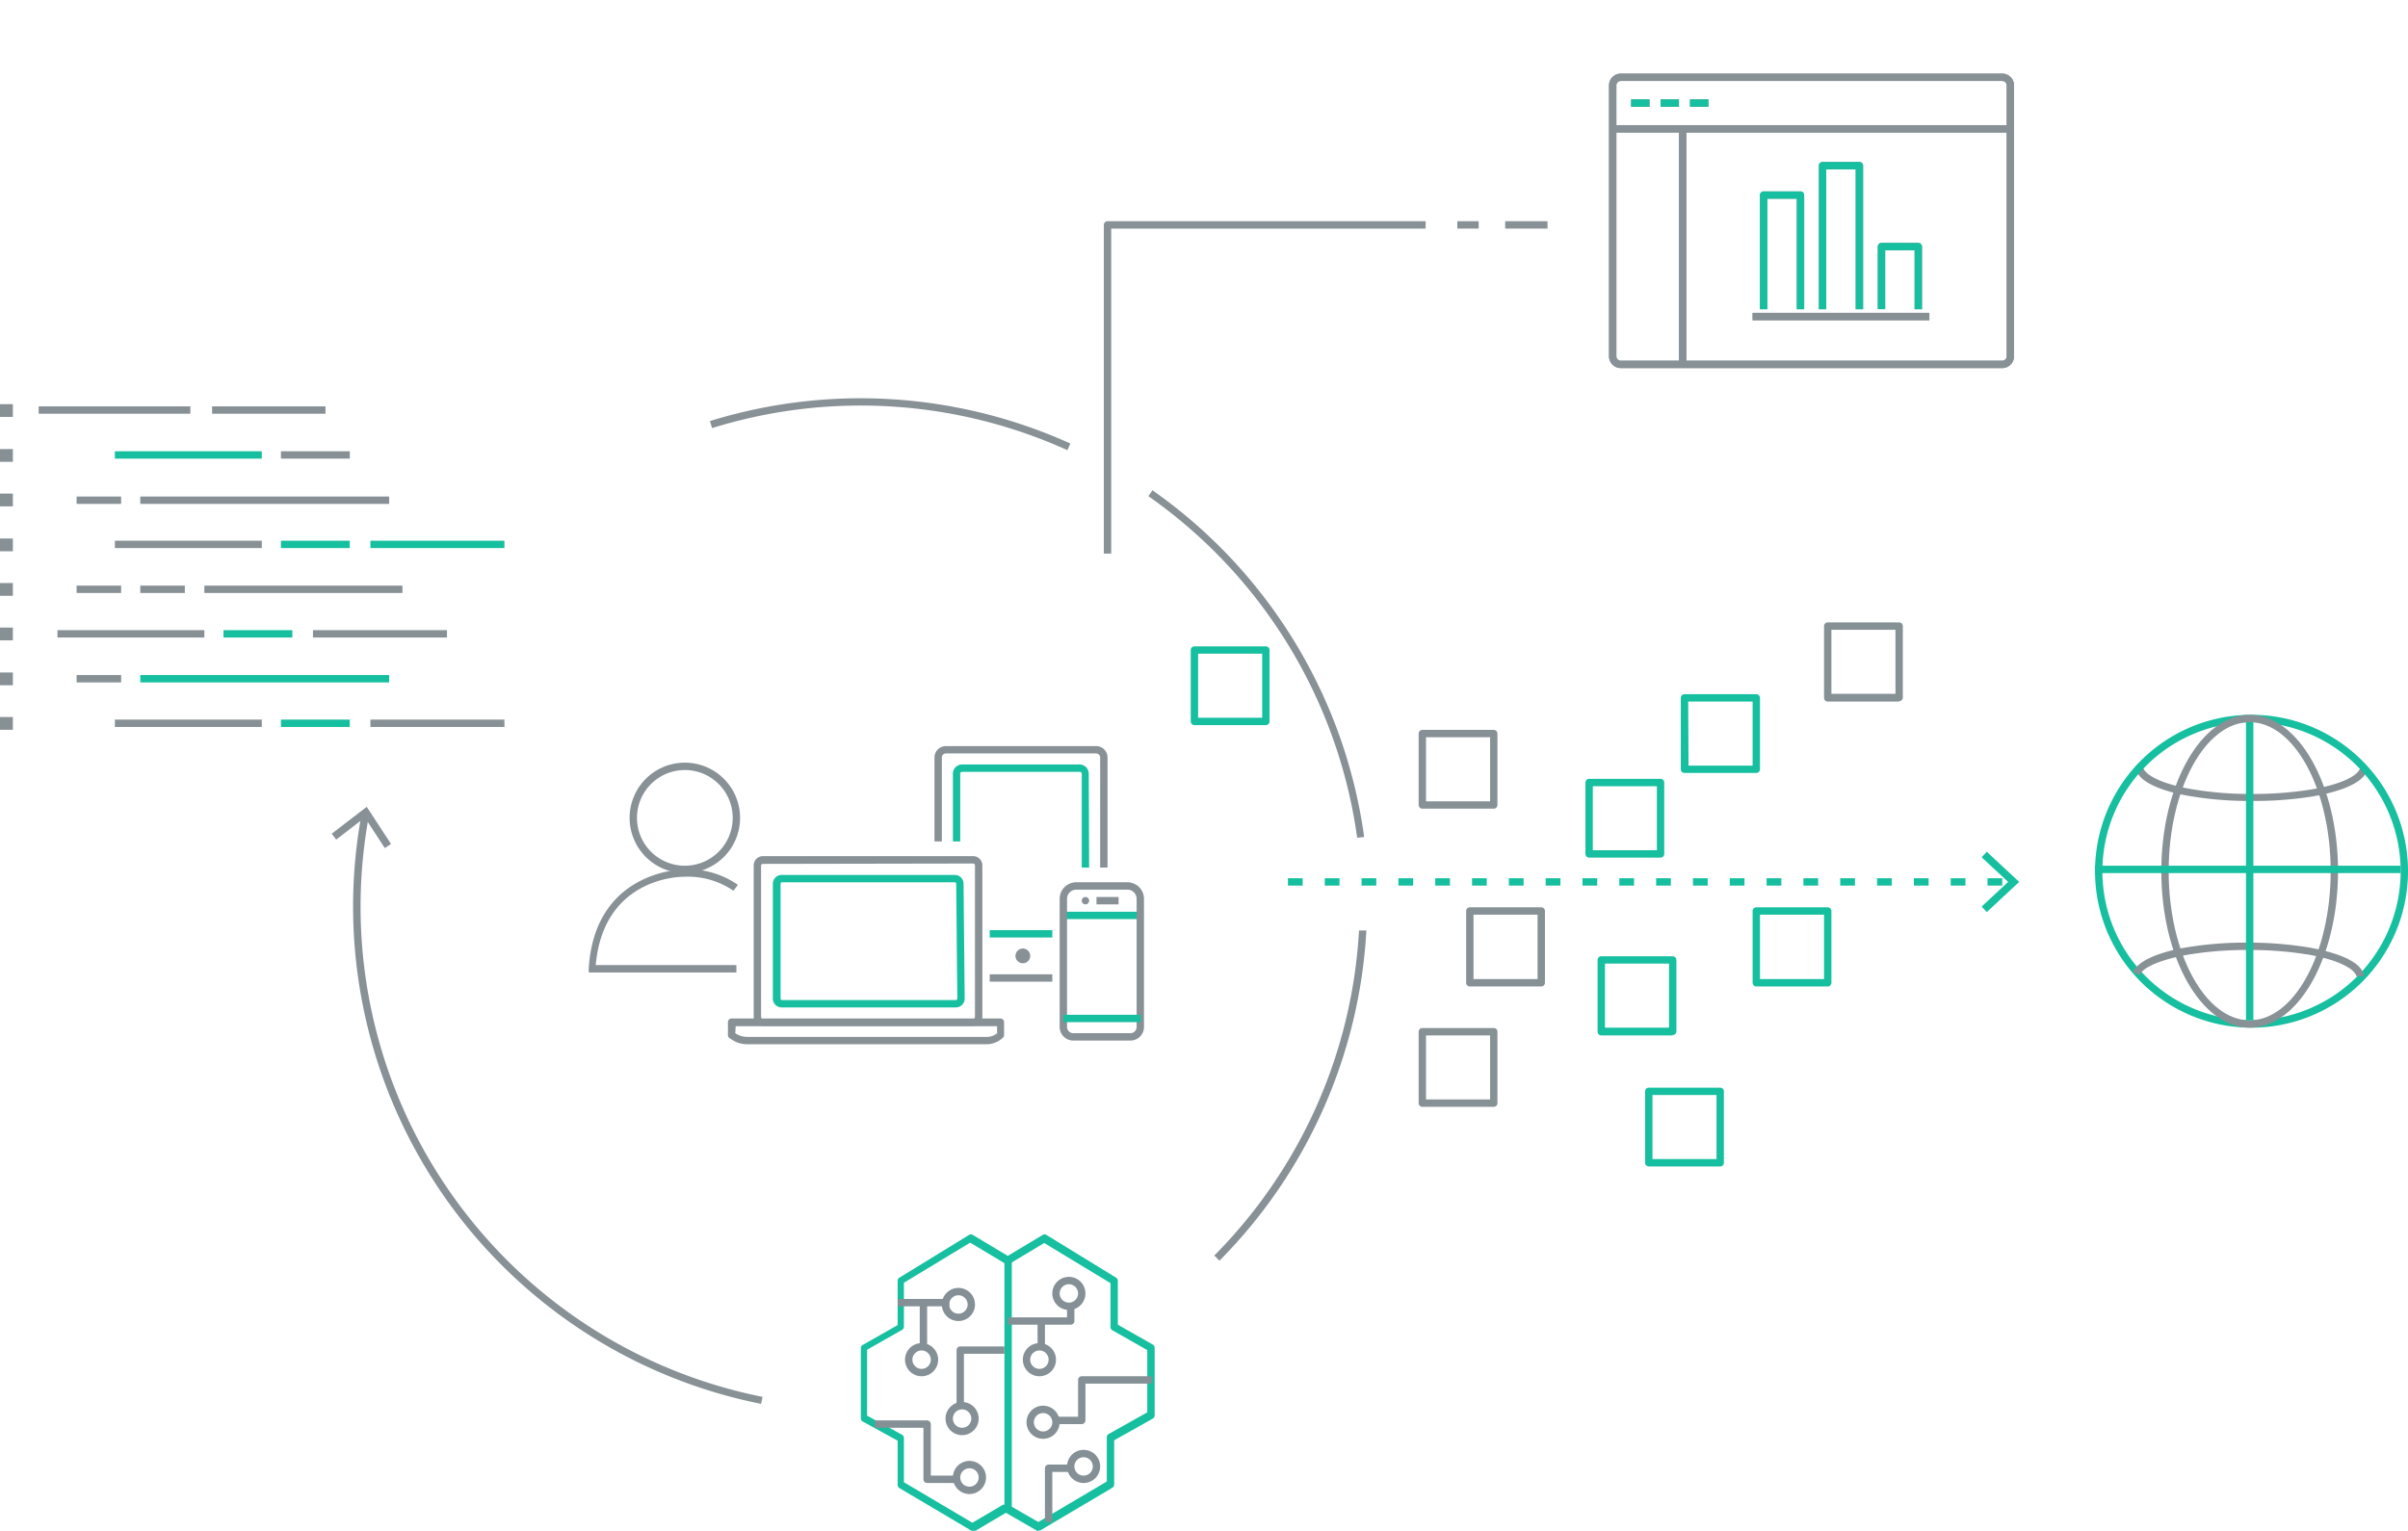 <svg xmlns="http://www.w3.org/2000/svg" id="graphic-del-financial-secondary" width="654" height="415.9" viewBox="0 0 654 415.9">
    <defs>
        <clipPath id="clip-path">
            <path id="Rectangle_9159" fill="none" d="M0 0H654V415.9H0z"/>
        </clipPath>
        <style>
            .cls-3{fill:#879196}.cls-4{fill:#879195}.cls-5{fill:#16bf9f}.cls-6{fill:#869196}.cls-7{fill:#849095}.cls-8{fill:#869095}
        </style>
    </defs>
    <g id="graphic-del-financial-secondary-2" transform="translate(327 207.95)">
        <g id="graphic-del-financial-secondary-3" clip-path="url(#clip-path)" transform="translate(-327 -207.95)">
            <path id="Path_9161" d="M206.7 381.4A137.8 137.8 0 0 1 98.2 221.2l2 .4a135.8 135.8 0 0 0 106.9 157.9z" class="cls-3"/>
            <path id="Path_9162" d="M106.2 229.3l-1.7 1.1-5.4-8.3-7.8 6-1.2-1.6 9.5-7.3z" class="cls-3"/>
            <path id="Path_9163" d="M368.6 227.6a136 136 0 0 0-56.7-92.8l1.1-1.6a138 138 0 0 1 57.5 94.2z" class="cls-3"/>
            <path id="Path_9164" d="M289.9 122.3a136.1 136.1 0 0 0-96.5-6l-.6-1.9a138.2 138.2 0 0 1 97.9 6.1z" class="cls-3"/>
            <path id="Path_9165" d="M331.2 342.5l-1.4-1.4a136.2 136.2 0 0 0 39.3-88.3h2a138.2 138.2 0 0 1-39.8 89.6" class="cls-3"/>
            <path id="Rectangle_9106" d="M0 0H3.5V3.47H0z" class="cls-4" transform="translate(0 109.8)"/>
            <path id="Rectangle_9107" d="M0 0H3.5V3.47H0z" class="cls-4" transform="translate(0 122)"/>
            <path id="Rectangle_9108" d="M0 0H3.5V3.47H0z" class="cls-4" transform="translate(0 134.1)"/>
            <path id="Rectangle_9109" d="M0 0H3.5V3.47H0z" class="cls-4" transform="translate(0 146.3)"/>
            <path id="Rectangle_9110" d="M0 0H3.5V3.47H0z" class="cls-4" transform="translate(0 158.4)"/>
            <path id="Rectangle_9111" d="M0 0H3.5V3.47H0z" class="cls-4" transform="translate(0 170.5)"/>
            <path id="Rectangle_9112" d="M0 0H41.2V2H0z" class="cls-4" transform="translate(10.5 110.4)"/>
            <path id="Rectangle_9113" d="M0 0H30.8V2H0z" class="cls-4" transform="translate(57.6 110.4)"/>
            <path id="Rectangle_9114" d="M0 0H39.9V2H0z" class="cls-5" transform="translate(31.2 122.6)"/>
            <path id="Rectangle_9115" d="M0 0H12.1V2H0z" class="cls-4" transform="translate(20.8 134.9)"/>
            <path id="Rectangle_9116" d="M0 0H67.6V2H0z" class="cls-4" transform="translate(38.1 134.9)"/>
            <path id="Rectangle_9117" d="M0 0H18.7V2H0z" class="cls-4" transform="translate(76.3 122.6)"/>
            <path id="Rectangle_9118" d="M0 0H39.9V2H0z" class="cls-4" transform="translate(31.2 146.9)"/>
            <path id="Rectangle_9119" d="M0 0H12.1V2H0z" class="cls-4" transform="translate(20.8 159.1)"/>
            <path id="Rectangle_9120" d="M0 0H12.1V2H0z" class="cls-4" transform="translate(38.1 159.1)"/>
            <path id="Rectangle_9121" d="M0 0H53.8V2H0z" class="cls-4" transform="translate(55.5 159.1)"/>
            <path id="Rectangle_9122" d="M0 0H18.7V2H0z" class="cls-5" transform="translate(76.3 146.9)"/>
            <path id="Rectangle_9123" d="M0 0H36.4V2H0z" class="cls-5" transform="translate(100.6 146.9)"/>
            <path id="Rectangle_9124" d="M0 0H39.9V2H0z" class="cls-4" transform="translate(15.6 171.2)"/>
            <path id="Rectangle_9125" d="M0 0H18.7V2H0z" class="cls-5" transform="translate(60.7 171.2)"/>
            <path id="Rectangle_9126" d="M0 0H36.4V2H0z" class="cls-4" transform="translate(85 171.2)"/>
            <path id="Rectangle_9127" d="M0 0H3.5V3.47H0z" class="cls-4" transform="translate(0 182.7)"/>
            <path id="Rectangle_9128" d="M0 0H3.5V3.47H0z" class="cls-4" transform="translate(0 194.8)"/>
            <path id="Rectangle_9129" d="M0 0H12.1V2H0z" class="cls-4" transform="translate(20.8 183.4)"/>
            <path id="Rectangle_9130" d="M0 0H67.6V2H0z" class="cls-5" transform="translate(38.1 183.4)"/>
            <path id="Rectangle_9131" d="M0 0H39.9V2H0z" class="cls-4" transform="translate(31.2 195.5)"/>
            <path id="Rectangle_9132" d="M0 0H18.7V2H0z" class="cls-5" transform="translate(76.3 195.5)"/>
            <path id="Rectangle_9133" d="M0 0H36.4V2H0z" class="cls-4" transform="translate(100.6 195.5)"/>
            <path id="Path_9166" d="M543.8 240.6h-4v-2h4zm-10 0h-4v-2h4zm-10 0h-4v-2h4zm-10 0h-4v-2h4zm-10 0h-4v-2h4zm-10 0h-4v-2h4zm-10 0h-4v-2h4zm-10 0h-4v-2h4zm-10 0h-4v-2h4zm-10 0h-4v-2h4zm-10 0h-4v-2h4zm-10 0h-4v-2h4zm-10 0h-4v-2h4zm-10 0h-4v-2h4zm-10 0h-4v-2h4zm-10 0h-4v-2h4zm-10 0h-4v-2h4zm-10 0h-4v-2h4zm-10 0h-4v-2h4zm-10 0h-4v-2h4z" class="cls-5"/>
            <path id="Path_9167" d="M539.6 247.8l-1.4-1.5 7.2-6.7-7.2-6.7 1.4-1.5 8.8 8.2z" class="cls-5"/>
            <path id="Path_9168" d="M496.4 268H477a1 1 0 0 1-1-1v-19.5a1 1 0 0 1 1-1h19.4a1 1 0 0 1 1 1V267a1 1 0 0 1-1 1m-18.4-2h17.4v-17.5H478z" class="cls-5"/>
            <path id="Path_9169" d="M467.2 316.9h-19.4a1 1 0 0 1-1-1v-19.4a1 1 0 0 1 1-1h19.4a1 1 0 0 1 1 1v19.4a1 1 0 0 1-1 1m-18.4-2h17.4v-17.4h-17.4z" class="cls-5"/>
            <path id="Path_9170" d="M451.1 233h-19.5a1 1 0 0 1-1-1v-19.4a1 1 0 0 1 1-1H451a1 1 0 0 1 1 1V232a1 1 0 0 1-1 1m-18.4-2H450v-17.4h-17.4z" class="cls-5"/>
            <path id="Path_9171" d="M454.3 281.3h-19.4a1 1 0 0 1-1-1v-19.5a1 1 0 0 1 1-1h19.4a1 1 0 0 1 1 1v19.4a1 1 0 0 1-1 1m-18.4-2h17.4v-17.4h-17.4z" class="cls-5"/>
            <path id="Path_9172" d="M405.7 219.7h-19.4a1 1 0 0 1-1-1v-19.4a1 1 0 0 1 1-1h19.4a1 1 0 0 1 1 1v19.4a1 1 0 0 1-1 1m-18.4-2h17.4v-17.4h-17.4z" class="cls-6"/>
            <path id="Path_9173" d="M477 210h-19.5a1 1 0 0 1-1-1v-19.4a1 1 0 0 1 1-1H477a1 1 0 0 1 1 1V209a1 1 0 0 1-1 1m-18.4-2H476v-17.4h-17.5z" class="cls-5"/>
            <path id="Path_9174" d="M418.7 268h-19.5a1 1 0 0 1-1-1v-19.5a1 1 0 0 1 1-1h19.4a1 1 0 0 1 1 1V267a1 1 0 0 1-1 1m-18.4-2h17.4v-17.5h-17.4z" class="cls-6"/>
            <path id="Path_9175" d="M405.7 300.7h-19.4a1 1 0 0 1-1-1v-19.4a1 1 0 0 1 1-1h19.4a1 1 0 0 1 1 1v19.4a1 1 0 0 1-1 1m-18.4-2h17.4v-17.4h-17.4z" class="cls-6"/>
            <path id="Path_9176" d="M343.9 197h-19.5a1 1 0 0 1-1-1v-19.4a1 1 0 0 1 1-1h19.4a1 1 0 0 1 1 1V196a1 1 0 0 1-1 1m-18.4-2h17.4v-17.4h-17.4z" class="cls-5"/>
            <path id="Path_9177" d="M515.8 190.6h-19.4a1 1 0 0 1-1-1v-19.5a1 1 0 0 1 1-1h19.4a1 1 0 0 1 1 1v19.4a1 1 0 0 1-1 1m-18.4-2h17.4v-17.4h-17.4z" class="cls-6"/>
            <path id="Path_9178" d="M611.6 217.6a95.4 95.4 0 0 1-18.4-1.6c-8.5-1.7-13.2-4.5-13.2-7.9h2c0 1.7 3 4.2 11.6 6a93.3 93.3 0 0 0 18 1.6 99.6 99.6 0 0 0 15.4-1.1c9.4-1.5 13.4-4 14-5.9l1.9.6c-1.4 4.3-10.4 6.4-15.6 7.2a100.2 100.2 0 0 1-15.7 1.1" class="cls-3"/>
            <path id="Path_9179" d="M611.5 279.2a42.5 42.5 0 1 1 42.5-42.5 42.5 42.5 0 0 1-42.5 42.5m0-83a40.5 40.5 0 1 0 40.5 40.5 40.5 40.5 0 0 0-40.5-40.5" class="cls-5"/>
            <path id="Path_9180" d="M611 279.2c-13.2 0-24-19.1-24-42.5s10.8-42.5 24-42.5 24 19.1 24 42.5-10.8 42.5-24 42.5m0-83c-12.1 0-22 18.2-22 40.5s9.9 40.5 22 40.5 22-18.2 22-40.5-9.9-40.5-22-40.5" class="cls-3"/>
            <path id="Rectangle_9134" d="M0 0H83V2H0z" class="cls-5" transform="translate(569 235.2)"/>
            <path id="Path_9181" d="M642 265.2h-2c-.5-1.8-4.2-4.3-13.3-5.9h-.1a97.4 97.4 0 0 0-16.1-1.2 95.3 95.3 0 0 0-17 1.4c-6.8 1.3-11.5 3.3-12.4 5.4l-1.8-.8c1.7-3.8 9.4-5.8 13.9-6.6a97.4 97.4 0 0 1 17.4-1.4 99.5 99.5 0 0 1 16.4 1.3c5.2.9 14.1 3.1 15 7.5v.4z" class="cls-3"/>
            <path id="Rectangle_9135" d="M0 0H2V81H0z" class="cls-5" transform="translate(610 196.2)"/>
            <path id="Path_9182" d="M282.2 415.9h-.5l-8.5-4.9-8.3 4.9a1 1 0 0 1-1 0l-19.6-11.6a1 1 0 0 1-.5-.9v-12l-9.5-5.2a1 1 0 0 1-.5-.9v-19a1 1 0 0 1 .5-.9l9.5-5.4v-12a1 1 0 0 1 .5-.9l18.9-11.6a1 1 0 0 1 1 0l9.5 5.7 9.5-5.7a1 1 0 0 1 1 0l18.9 11.6a1 1 0 0 1 .5.9v11.9l9.5 5.4a1 1 0 0 1 .5.9v18.3a1 1 0 0 1-.5.9l-10.5 5.9v12a1 1 0 0 1-.5.9l-19.6 11.6h-.5m-9-7.2h.5l8.5 4.9 18.6-11v-12a1 1 0 0 1 .5-.9l10.5-5.9v-16.9l-9.5-5.4a1 1 0 0 1-.5-.9v-11.9l-18-10.9-9.5 5.7a1 1 0 0 1-1.1-.1l-9.5-5.7-18 10.9v11.9a1 1 0 0 1-.5.9l-9.5 5.4v17.9l9.5 5.2a1 1 0 0 1 .5.9v12l18.6 11 8.3-4.9h.5" class="cls-5"/>
            <path id="Path_9183" d="M259.8 402.9h-8a1 1 0 0 1-1-1v-14h-13.2v-2h14.2a1 1 0 0 1 1 1v14h7z" class="cls-7"/>
            <path id="Rectangle_9136" d="M0 0H14V2H0z" class="cls-7" transform="translate(243.8 352.9)"/>
            <path id="Rectangle_9137" d="M0 0H2V12H0z" class="cls-7" transform="translate(249.8 353.9)"/>
            <path id="Rectangle_9138" d="M0 0H2V68.35H0z" class="cls-5" transform="translate(272.8 341.9)"/>
            <path id="Path_9184" d="M261.8 381.8h-2v-15a1 1 0 0 1 1-1h12v2h-11z" class="cls-7"/>
            <path id="Path_9185" d="M293.8 386.9h-7v-2h6v-10a1 1 0 0 1 1-1h19v2h-18v10a1 1 0 0 1-1 1" class="cls-7"/>
            <path id="Path_9186" d="M285.8 413.5h-2v-14.6a1 1 0 0 1 1-1h6v2h-5z" class="cls-7"/>
            <path id="Path_9187" d="M260.3 358.9a4.5 4.5 0 1 1 4.5-4.5 4.5 4.5 0 0 1-4.5 4.5m0-7a2.5 2.5 0 1 0 2.5 2.5 2.5 2.5 0 0 0-2.5-2.5" class="cls-7"/>
            <path id="Path_9188" d="M250.3 373.9a4.5 4.5 0 1 1 4.5-4.5 4.5 4.5 0 0 1-4.5 4.5m0-7a2.5 2.5 0 1 0 2.5 2.5 2.5 2.5 0 0 0-2.5-2.5" class="cls-7"/>
            <path id="Path_9189" d="M261.3 389.9a4.5 4.5 0 1 1 4.5-4.5 4.5 4.5 0 0 1-4.5 4.5m0-7a2.5 2.5 0 1 0 2.5 2.5 2.5 2.5 0 0 0-2.5-2.5" class="cls-7"/>
            <path id="Path_9190" d="M263.3 405.9a4.5 4.5 0 1 1 4.5-4.5 4.5 4.5 0 0 1-4.5 4.5m0-7a2.5 2.5 0 1 0 2.5 2.5 2.5 2.5 0 0 0-2.5-2.5" class="cls-7"/>
            <path id="Path_9191" d="M283.3 390.9a4.5 4.5 0 1 1 4.5-4.5 4.5 4.5 0 0 1-4.5 4.5m0-7a2.5 2.5 0 1 0 2.5 2.5 2.5 2.5 0 0 0-2.5-2.5" class="cls-7"/>
            <path id="Path_9192" d="M294.3 402.9a4.5 4.5 0 1 1 4.5-4.5 4.5 4.5 0 0 1-4.5 4.5m0-7a2.5 2.5 0 1 0 2.5 2.5 2.5 2.5 0 0 0-2.5-2.5" class="cls-7"/>
            <path id="Path_9193" d="M290.8 359.9h-17v-2h16v-3h2v4a1 1 0 0 1-1 1" class="cls-7"/>
            <path id="Rectangle_9139" d="M0 0H2V7H0z" class="cls-7" transform="translate(281.8 358.9)"/>
            <path id="Path_9194" d="M282.3 373.9a4.5 4.5 0 1 1 4.5-4.5 4.5 4.5 0 0 1-4.5 4.5m0-7a2.5 2.5 0 1 0 2.5 2.5 2.5 2.5 0 0 0-2.5-2.5" class="cls-7"/>
            <path id="Path_9195" d="M290.3 355.9a4.5 4.5 0 1 1 4.5-4.5 4.5 4.5 0 0 1-4.5 4.5m0-7a2.5 2.5 0 1 0 2.5 2.5 2.5 2.5 0 0 0-2.5-2.5" class="cls-7"/>
            <path id="Path_9196" d="M300.8 235.7h-2v-29.9a1.1 1.1 0 0 0-1.1-1.1h-40.8a1.1 1.1 0 0 0-1.1 1.1v22.8h-2v-22.8a3.1 3.1 0 0 1 3.1-3.1h40.8a3.1 3.1 0 0 1 3.1 3.1z" class="cls-3"/>
            <path id="Rectangle_9140" d="M0 0H17V2H0z" class="cls-3" transform="translate(268.8 264.7)"/>
            <path id="Path_9197" d="M295.8 235.7h-2v-25.4a.5.5 0 0 0-.4-.6h-32.2a.5.5 0 0 0-.4.6v18.3h-2v-18.3a2.5 2.5 0 0 1 2.4-2.6h32.1a2.5 2.5 0 0 1 2.4 2.6z" class="cls-5"/>
            <path id="Rectangle_9141" d="M0 0H17V2H0z" class="cls-5" transform="translate(268.8 252.7)"/>
            <path id="Path_9198" d="M279.8 259.7a2 2 0 1 1-2-2 2 2 0 0 1 2 2" class="cls-3"/>
            <path id="Path_9199" d="M268 283.7h-65a7.7 7.7 0 0 1-4.6-1.5l-.3-.2a1 1 0 0 1-.4-.8v-3.5a1 1 0 0 1 1-1h73a1 1 0 0 1 1 1v3.5a1 1 0 0 1-.4.8l-.5.4a6.4 6.4 0 0 1-3.9 1.3m-68.2-3a5.7 5.7 0 0 0 3.3 1h65a4.4 4.4 0 0 0 2.7-.9h.1v-2h-71z" class="cls-3"/>
            <path id="Path_9200" d="M259.5 273.7h-47.2a2.4 2.4 0 0 1-2.4-2.4v-31.2a2.4 2.4 0 0 1 2.4-2.4h47a2.4 2.4 0 0 1 2.4 2.4l.3 31.2a2.4 2.4 0 0 1-2.4 2.4m-47.2-34a.4.4 0 0 0-.4.4v31.2a.4.4 0 0 0 .4.4h47.2a.4.4 0 0 0 .4-.4l-.3-31.2a.4.4 0 0 0-.4-.4z" class="cls-5"/>
            <path id="Path_9201" d="M264.3 278.7h-57.1a2.5 2.5 0 0 1-2.5-2.5v-41.1a2.5 2.5 0 0 1 2.5-2.5h57.1a2.5 2.5 0 0 1 2.5 2.5v41.1a2.5 2.5 0 0 1-2.5 2.5m-57.1-44a.5.5 0 0 0-.5.5v41.1a.5.5 0 0 0 .5.5h57.1a.5.5 0 0 0 .5-.5v-41.2a.5.5 0 0 0-.5-.5z" class="cls-3"/>
            <path id="Rectangle_9142" d="M0 0H21V2H0z" class="cls-5" transform="translate(288.8 247.7)"/>
            <path id="Rectangle_9143" d="M0 0H6V2H0z" class="cls-3" transform="translate(297.8 243.7)"/>
            <path id="Path_9202" d="M307 282.7h-15.5a3.7 3.7 0 0 1-3.7-3.7v-34.8a4.5 4.5 0 0 1 4.5-4.5h13.9a4.5 4.5 0 0 1 4.5 4.5V279a3.7 3.7 0 0 1-3.7 3.7m-14.7-41a2.5 2.5 0 0 0-2.5 2.5V279a1.7 1.7 0 0 0 1.7 1.7H307a1.7 1.7 0 0 0 1.7-1.7v-34.8a2.5 2.5 0 0 0-2.5-2.5z" class="cls-3"/>
            <path id="Rectangle_9144" d="M0 0H21V2H0z" class="cls-5" transform="translate(288.8 275.7)"/>
            <path id="Path_9203" d="M293.8 244.7a1 1 0 1 0 1-1 1 1 0 0 0-1 1" class="cls-3"/>
            <path id="Path_9204" d="M186 237.2a15 15 0 1 1 15-15 15 15 0 0 1-15 15m0-28a13 13 0 1 0 13 13 13 13 0 0 0-13-13" class="cls-3"/>
            <path id="Path_9205" d="M200 264.2h-40.1v-1.1c1.6-26.2 24.6-26.9 25.9-26.9a23.5 23.5 0 0 1 14.6 4.2l-1.2 1.6a21.8 21.8 0 0 0-13.3-3.8h-.2c-1.4 0-21.8.4-23.9 24H200z" class="cls-3"/>
            <path id="Path_9206" d="M490 84h-2V54h-8v30h-2V53a1 1 0 0 1 1-1h10a1 1 0 0 1 1 1z" class="cls-8"/>
            <path id="Path_9207" d="M506 84h-2V46h-8v38h-2V45a1 1 0 0 1 1-1h10a1 1 0 0 1 1 1z" class="cls-8"/>
            <path id="Path_9208" d="M522 84h-2V68h-8v16h-2V67a1 1 0 0 1 1-1h10a1 1 0 0 1 1 1z" class="cls-8"/>
            <path id="Rectangle_9145" d="M0 0H48V2H0z" class="cls-8" transform="translate(476 85)"/>
            <path id="Rectangle_9146" d="M0 0H2V64H0z" class="cls-3" transform="translate(456 35)"/>
            <path id="Rectangle_9147" d="M0 0H108V2H0z" class="cls-3" transform="translate(438 34)"/>
            <path id="Path_9209" d="M440.2 100a3.2 3.2 0 0 1-3.2-3.2V23.2a3.2 3.2 0 0 1 3.3-3.2h103.4a3.2 3.2 0 0 1 3.3 3.2v73.6a3.2 3.2 0 0 1-3.3 3.2zm.1-78a1.2 1.2 0 0 0-1.3 1.2v73.6a1.2 1.2 0 0 0 1.2 1.2h103.5a1.2 1.2 0 0 0 1.3-1.2V23.2a1.2 1.2 0 0 0-1.3-1.2z" class="cls-3"/>
            <path id="Rectangle_9148" d="M0 0H5V2H0z" class="cls-8" transform="translate(443 27)"/>
            <path id="Rectangle_9149" d="M0 0H5V2H0z" class="cls-8" transform="translate(451 27)"/>
            <path id="Rectangle_9150" d="M0 0H5V2H0z" class="cls-8" transform="translate(459 27)"/>
            <path id="Path_9210" d="M301.8 150.4h-2V61.1a1 1 0 0 1 1-1h86.4v2h-85.4z" class="cls-3"/>
            <path id="Rectangle_9151" d="M0 0H5.8V2H0z" class="cls-3" transform="translate(395.8 60.1)"/>
            <path id="Rectangle_9152" d="M0 0H11.5V2H0z" class="cls-3" transform="translate(408.8 60.1)"/>
            <path id="Path_9211" d="M490 84h-2V54h-8v30h-2V53a1 1 0 0 1 1-1h10a1 1 0 0 1 1 1z" class="cls-5"/>
            <path id="Path_9212" d="M506 84h-2V46h-8v38h-2V45a1 1 0 0 1 1-1h10a1 1 0 0 1 1 1z" class="cls-5"/>
            <path id="Path_9213" d="M522 84h-2V68h-8v16h-2V67a1 1 0 0 1 1-1h10a1 1 0 0 1 1 1z" class="cls-5"/>
            <path id="Rectangle_9153" d="M0 0H48V2H0z" class="cls-8" transform="translate(476 85)"/>
            <path id="Rectangle_9154" d="M0 0H2V64H0z" class="cls-3" transform="translate(456 35)"/>
            <path id="Rectangle_9155" d="M0 0H108V2H0z" class="cls-3" transform="translate(438 34)"/>
            <path id="Path_9214" d="M440.2 100a3.2 3.2 0 0 1-3.2-3.2V23.2a3.2 3.2 0 0 1 3.3-3.2h103.4a3.2 3.2 0 0 1 3.3 3.2v73.6a3.2 3.2 0 0 1-3.3 3.2zm.1-78a1.2 1.2 0 0 0-1.3 1.2v73.6a1.2 1.2 0 0 0 1.2 1.2h103.5a1.2 1.2 0 0 0 1.3-1.2V23.2a1.2 1.2 0 0 0-1.3-1.2z" class="cls-3"/>
            <path id="Rectangle_9156" d="M0 0H5V2H0z" class="cls-5" transform="translate(443 27)"/>
            <path id="Rectangle_9157" d="M0 0H5V2H0z" class="cls-5" transform="translate(451 27)"/>
            <path id="Rectangle_9158" d="M0 0H5V2H0z" class="cls-5" transform="translate(459 27)"/>
        </g>
    </g>
</svg>

